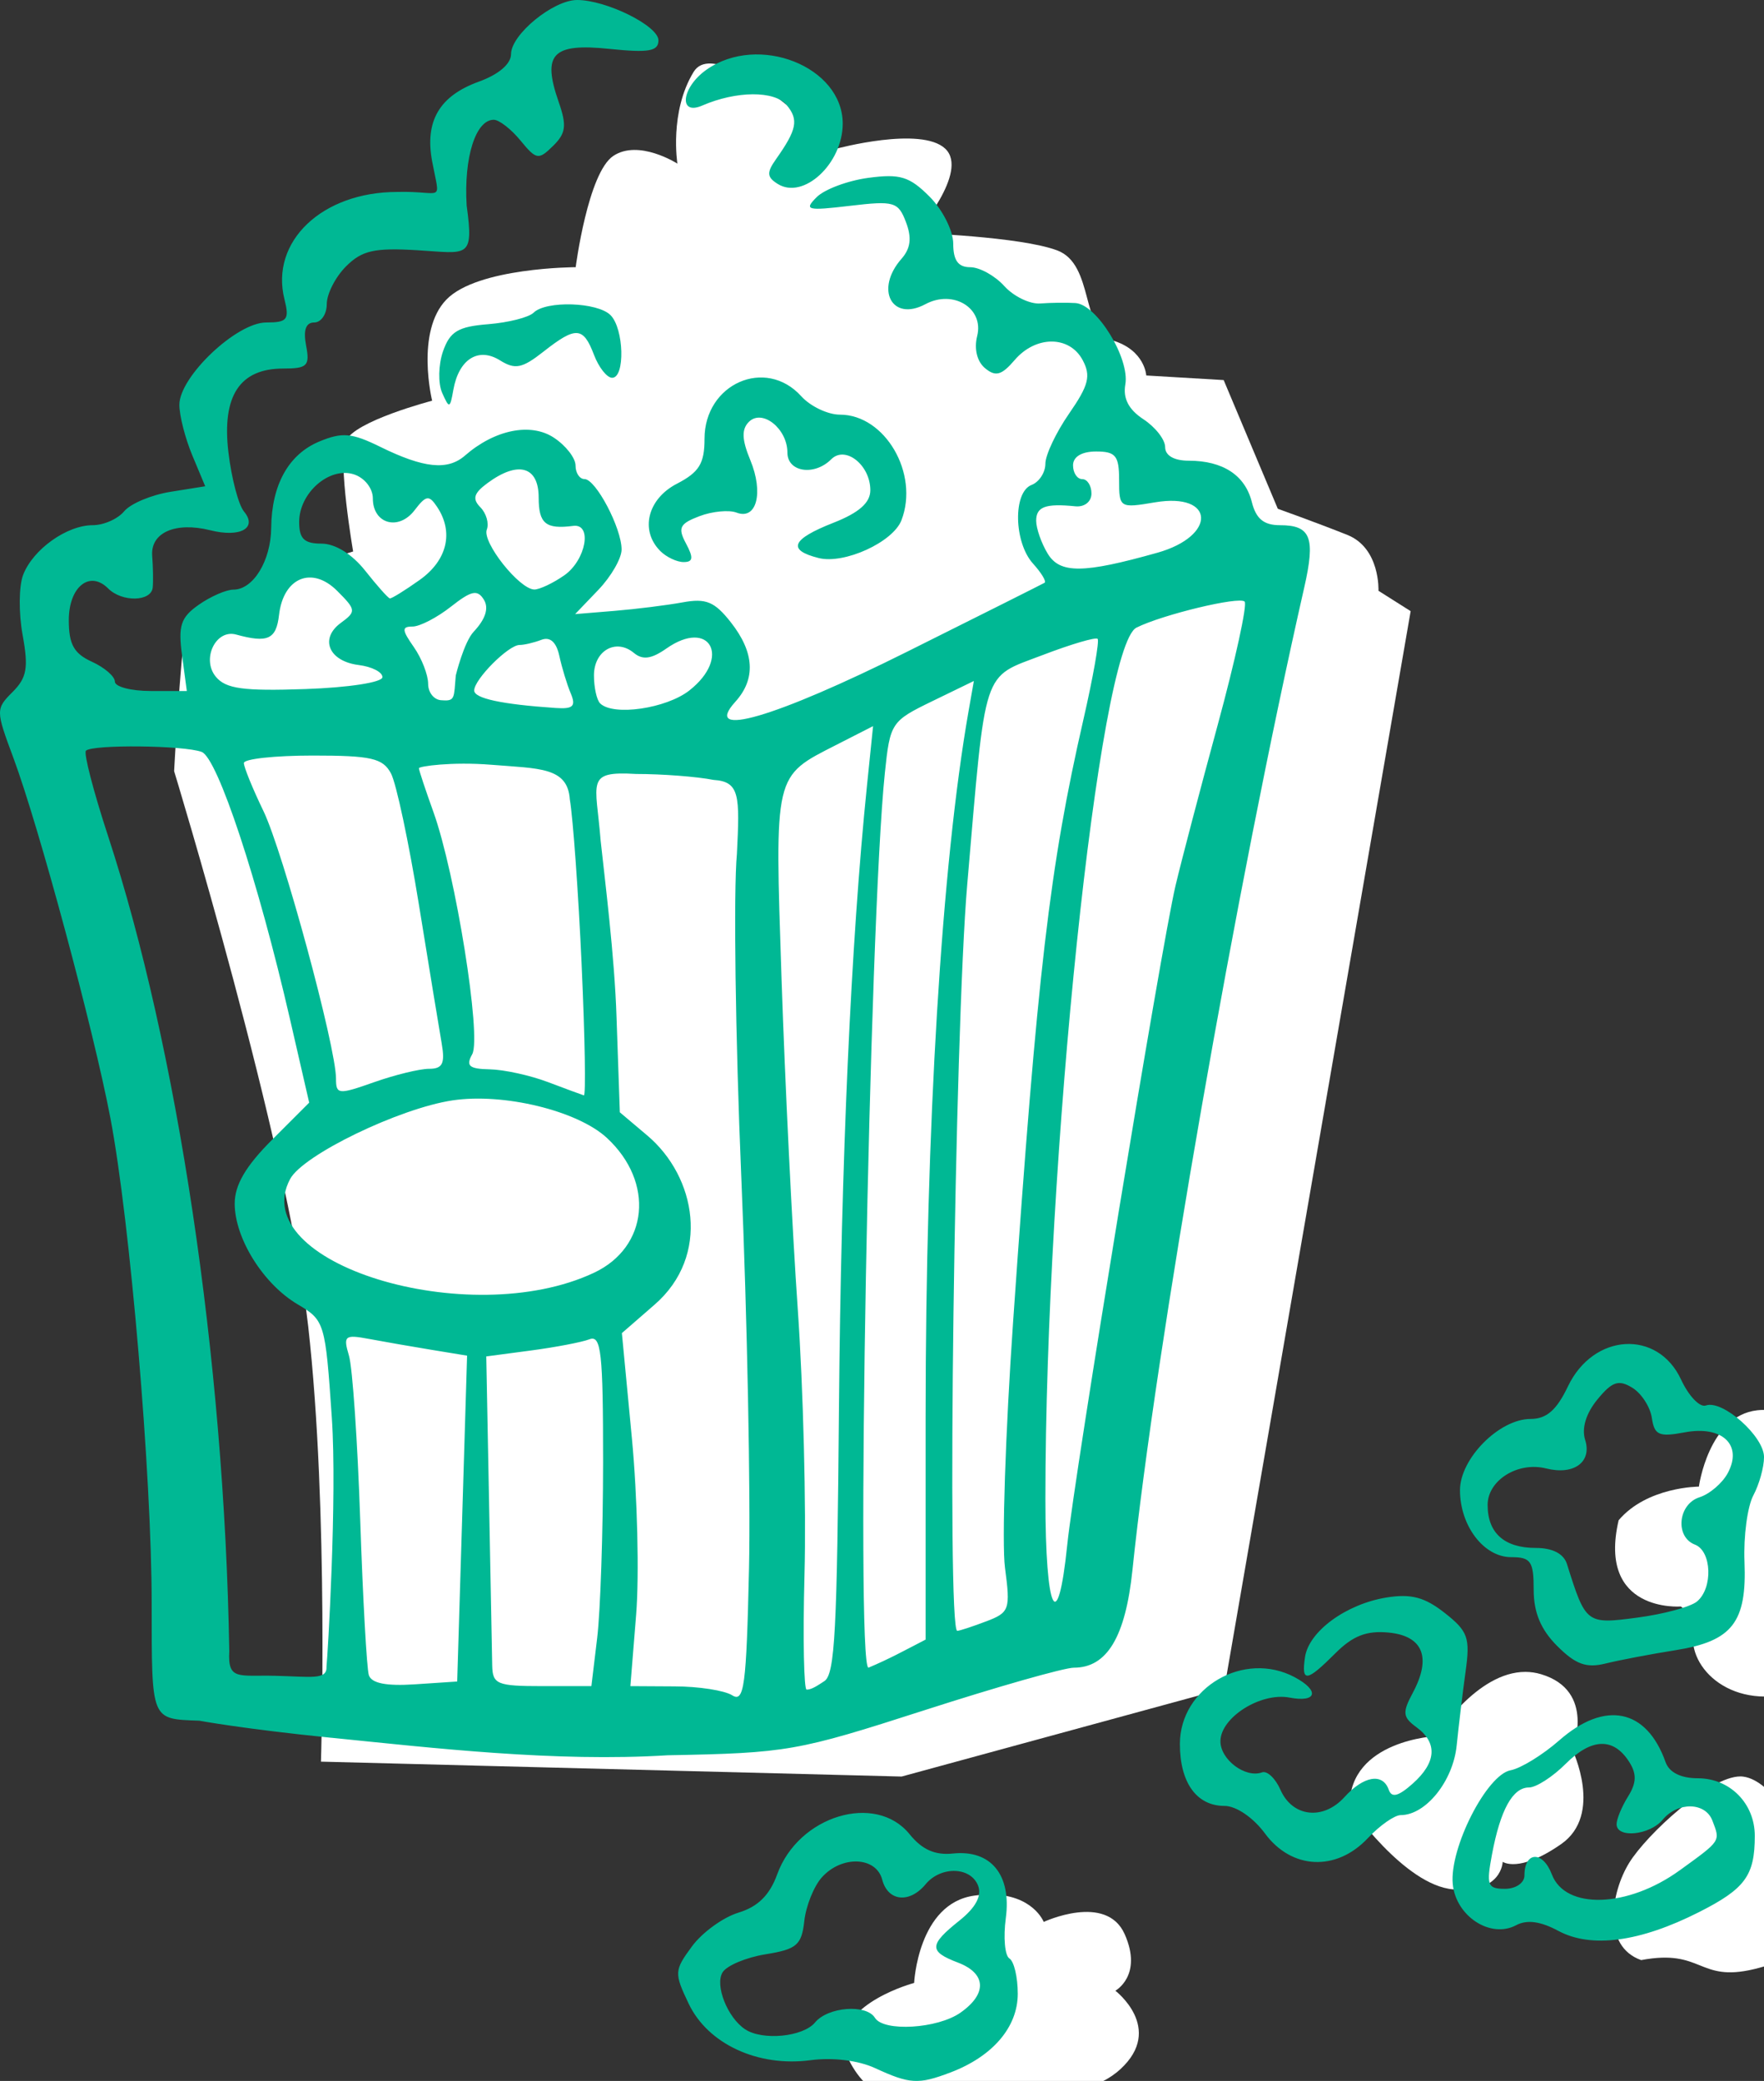 <?xml version="1.0" ?><svg height="210.342mm" viewBox="0 0 178.322 210.342" width="178.322mm" xmlns="http://www.w3.org/2000/svg">
    <rect x="0" y="0" width="178.322" height="210.342" fill="#333333" stroke="none"/>
    <path d="m 33485.154,11824.174 c -2.898,-0.135 -5.233,0.793 -6.695,3.185 -9.357,15.31 -6.197,34.995 -6.197,34.995 0,0 -14.703,-9.406 -24.424,-2.954 -9.721,6.452 -14.373,42.459 -14.373,42.459 0,0 -37.389,0.08 -49.297,12.329 -11.908,12.247 -5.469,38.601 -5.469,38.601 0,0 -29.77,7.765 -32.929,15.42 -3.161,7.655 2.798,42.088 2.798,42.088 0,0 -14.219,4.169 -27.099,9.965 -12.88,5.796 -34.996,8.092 -36.94,19.793 -1.945,11.701 -4.252,54.021 -4.252,54.021 0,0 43.256,141.725 51.155,211.82 7.898,70.097 4.861,166 4.861,166 l 221.514,5.686 123.088,-33.57 71.084,-410.955 -12.274,-7.766 c 0,0 0.729,-16.294 -11.908,-21.324 -12.637,-5.03 -26.488,-9.949 -26.488,-9.949 l -20.657,-49.102 -29.527,-1.75 c 0,0 -0.485,-9.623 -12.758,-13.342 -12.273,-3.718 -7.047,-28.977 -21.142,-34.336 -14.095,-5.358 -53.901,-6.699 -53.901,-6.699 0,0 20.363,-23.374 11.129,-32.123 -9.235,-8.748 -41.557,0 -41.557,0 0,0 -32.093,-31.763 -47.742,-32.492 z m 401.508,513.56 c -0.815,0 -1.658,0.05 -2.527,0.149 -18.551,2.138 -22.205,29.111 -22.205,29.111 0,0 -19.738,0 -30.612,12.83 -8.224,35.363 23.668,32.895 23.668,32.895 0,0 2.557,0.248 4.842,14.722 2.284,14.474 23.323,28.257 50.695,12.907 27.375,-15.35 9.891,-42.266 9.891,-42.266 0,0 10.965,-7.977 14.072,-21.711 3.107,-13.734 -25.677,-18.834 -25.677,-18.834 0,0 -5.564,-19.798 -22.147,-19.803 z m -90.836,99.93 c -18.664,-0.103 -34.049,24.482 -34.049,24.482 0,0 -33.17,1.479 -33.08,26.645 0,0 20.799,30.218 39.477,31.826 18.678,1.608 18.916,-10.525 18.916,-10.525 0,0 6.122,4.523 22.297,-6.744 16.174,-11.267 4.295,-35.94 4.295,-35.94 0,0 9.229,-22.532 -11.971,-28.865 -1.988,-0.594 -3.954,-0.868 -5.885,-0.879 z m 81.908,39.875 c -11.787,0.02 -35.668,22.048 -42.396,32.963 -6.945,11.266 -10.325,31.828 4.57,37.092 23.576,-4.441 21.589,8.57 43.039,3.453 21.451,-5.118 42.218,-19.573 44.778,-33.389 2.558,-13.817 -27.141,-17.846 -27.141,-17.846 0,0 -10.417,-20.725 -21.748,-22.205 -0.354,-0.05 -0.721,-0.07 -1.102,-0.07 z m -286.615,45.027 c -1.733,0.02 -3.602,0.158 -5.615,0.436 -21.475,2.961 -22.936,33.309 -22.936,33.309 0,0 -28.238,7.482 -27.05,24.259 13.342,37.665 54.933,16.032 54.933,16.032 0,0 33.889,8.146 50.795,-7.397 16.905,-15.544 -1.918,-29.934 -1.918,-29.934 0,0 10.589,-5.788 3.553,-21.578 -7.036,-15.79 -30.877,-4.658 -30.877,-4.658 0,0 -4.128,-10.671 -20.885,-10.469 z" fill="#FFFFFF" transform="translate(9.438,-10.076) translate(-8811.11,-3116.909) scale(0.265)"/>
    <path d="m 8890.12,3336.026 c -1.677,-0.775 -4.283,-1.093 -6.519,-0.795 -5.312,0.707 -10.368,-1.638 -12.31,-5.711 -1.477,-3.097 -1.462,-3.36 0.335,-5.798 1.035,-1.405 3.151,-2.938 4.702,-3.408 1.961,-0.594 3.152,-1.773 3.911,-3.87 2.144,-5.928 9.951,-8.295 13.383,-4.056 1.262,1.559 2.57,2.142 4.38,1.952 3.84,-0.403 5.933,2.154 5.346,6.53 -0.261,1.957 -0.098,3.793 0.366,4.079 0.463,0.286 0.843,1.89 0.843,3.563 0,3.378 -2.535,6.341 -6.813,7.962 -3.239,1.227 -4.107,1.176 -7.623,-0.449 z m -6.054,-4.612 c 1.311,-1.579 5.181,-1.877 6.054,-0.466 0.884,1.431 6.323,1.105 8.64,-0.518 2.729,-1.911 2.624,-3.973 -0.259,-5.069 -2.947,-1.121 -2.922,-1.785 0.156,-4.24 1.647,-1.313 2.285,-2.503 1.892,-3.527 -0.739,-1.926 -3.763,-2.011 -5.308,-0.148 -1.633,1.967 -3.811,1.736 -4.387,-0.466 -0.612,-2.339 -4.091,-2.472 -6.101,-0.232 -0.805,0.896 -1.604,2.882 -1.774,4.413 -0.272,2.431 -0.764,2.856 -3.9,3.361 -1.974,0.318 -3.936,1.139 -4.359,1.824 -0.803,1.299 0.484,4.564 2.267,5.755 1.759,1.174 5.866,0.777 7.078,-0.684 z m 75.122,-9.262 c -1.792,-0.965 -3.162,-1.148 -4.25,-0.566 -2.583,1.383 -6.098,-0.901 -6.408,-4.164 -0.345,-3.628 3.433,-11.052 5.852,-11.499 1.024,-0.19 3.239,-1.551 4.922,-3.027 4.626,-4.057 8.825,-3.194 10.74,2.207 0.369,1.041 1.546,1.63 3.257,1.63 3.243,0 5.762,2.544 5.762,5.818 0,4.019 -0.969,5.346 -5.627,7.706 -5.995,3.038 -10.911,3.692 -14.247,1.894 z m 12.284,-6.111 c 4.208,-3.048 4.117,-2.91 3.3,-5.04 -0.715,-1.864 -3.504,-1.906 -5.023,-0.077 -1.306,1.574 -4.657,1.9 -4.657,0.453 0,-0.519 0.521,-1.778 1.157,-2.797 0.857,-1.372 0.891,-2.276 0.132,-3.48 -1.582,-2.511 -3.809,-2.452 -6.433,0.172 -1.316,1.316 -2.987,2.392 -3.714,2.392 -1.645,0 -2.89,2.256 -3.737,6.769 -0.586,3.122 -0.452,3.475 1.314,3.475 1.091,0 1.966,-0.597 1.966,-1.342 0,-2.456 1.853,-2.53 2.773,-0.111 1.364,3.587 7.675,3.384 12.92,-0.415 z m -41.917,-3.72 c -1.201,-1.625 -2.919,-2.794 -4.105,-2.794 -2.812,0 -4.503,-2.351 -4.503,-6.261 0,-5.708 6.496,-9.482 11.61,-6.745 2.548,1.364 2.236,2.586 -0.525,2.058 -2.919,-0.558 -6.987,2.013 -6.987,4.417 0,1.86 2.529,3.751 4.202,3.142 0.518,-0.19 1.356,0.601 1.863,1.756 1.213,2.764 4.32,3.121 6.472,0.743 1.947,-2.152 3.875,-2.47 4.48,-0.74 0.293,0.837 0.968,0.666 2.406,-0.61 2.415,-2.143 2.552,-4.135 0.394,-5.713 -1.393,-1.018 -1.442,-1.476 -0.374,-3.473 1.915,-3.578 1.043,-5.758 -2.438,-6.095 -2.229,-0.216 -3.619,0.325 -5.39,2.096 -2.907,2.908 -3.45,2.975 -3.065,0.384 0.387,-2.605 4.155,-5.361 8.236,-6.023 2.477,-0.402 3.859,-0.037 5.884,1.556 2.354,1.851 2.587,2.503 2.115,5.905 -0.292,2.103 -0.698,5.476 -0.903,7.495 -0.366,3.608 -3.126,7.039 -5.662,7.039 -0.622,0 -2.116,1.048 -3.319,2.329 -3.182,3.386 -7.694,3.184 -10.392,-0.466 z m -94.383,-9.679 c -8.883,-0.896 -13.356,-1.728 -13.356,-1.728 -4.918,-0.186 -4.805,0.081 -4.81,-11.822 0,-13.006 -2.187,-38.66 -4.174,-49.093 -1.717,-9.011 -7.239,-29.513 -9.811,-36.422 -1.784,-4.791 -1.785,-4.938 -0.076,-6.646 1.444,-1.444 1.62,-2.445 1.014,-5.76 -0.404,-2.207 -0.383,-4.936 0.048,-6.065 0.981,-2.58 4.416,-5.035 7.045,-5.035 1.104,0 2.532,-0.632 3.173,-1.405 0.641,-0.773 2.747,-1.658 4.679,-1.967 l 3.513,-0.562 -1.306,-3.125 c -0.718,-1.719 -1.306,-4.019 -1.306,-5.111 0,-2.84 5.778,-8.319 8.773,-8.319 2.142,0 2.367,-0.286 1.85,-2.346 -1.464,-5.835 3.802,-10.848 11.395,-10.848 4.721,-0.129 4.356,1.286 3.536,-3.084 -0.764,-4.07 0.729,-6.622 4.715,-8.064 2.011,-0.727 3.259,-1.794 3.259,-2.787 0,-1.974 4.265,-5.468 6.675,-5.468 2.955,0 8.226,2.612 8.226,4.076 0,1.108 -0.974,1.277 -4.979,0.864 -5.742,-0.593 -6.797,0.514 -5.108,5.359 0.835,2.396 0.737,3.17 -0.565,4.45 -1.472,1.446 -1.69,1.41 -3.295,-0.546 -0.945,-1.153 -2.161,-2.096 -2.701,-2.096 -1.83,0 -3.034,3.812 -2.739,8.668 0.747,5.45 0.089,4.824 -4.976,4.519 -4.366,-0.264 -5.605,0.026 -7.218,1.63 -1.071,1.071 -1.947,2.785 -1.947,3.809 0,1.024 -0.571,1.863 -1.268,1.863 -0.85,0 -1.121,0.767 -0.823,2.329 0.394,2.059 0.127,2.328 -2.313,2.328 -4.402,0 -6.213,2.769 -5.539,8.466 0.311,2.623 1.019,5.317 1.574,5.985 1.391,1.676 -0.373,2.658 -3.405,1.897 -3.522,-0.884 -6.061,0.235 -5.874,2.592 0.087,1.108 0.114,2.539 0.055,3.179 -0.129,1.453 -3.096,1.524 -4.511,0.108 -1.864,-1.864 -3.974,-0.161 -3.974,3.205 0,2.445 0.515,3.374 2.328,4.2 1.281,0.584 2.329,1.489 2.329,2.012 0,0.523 1.637,0.951 3.637,0.951 h 3.637 l -0.483,-3.599 c -0.405,-3.02 -0.132,-3.843 1.693,-5.122 1.196,-0.838 2.769,-1.524 3.495,-1.524 2.007,0 3.791,-2.913 3.824,-6.243 0.042,-4.363 1.764,-7.448 4.874,-8.736 2.31,-0.957 3.278,-0.87 6.166,0.55 4.383,2.156 6.798,2.404 8.55,0.876 3.002,-2.617 6.63,-3.352 8.972,-1.818 1.212,0.794 2.203,2.062 2.203,2.819 0,0.757 0.408,1.375 0.907,1.375 1.141,0 3.749,4.953 3.749,7.121 0,0.894 -1.057,2.729 -2.349,4.077 l -2.349,2.452 3.979,-0.328 c 2.188,-0.18 5.28,-0.566 6.871,-0.857 2.381,-0.436 3.244,-0.082 4.889,2.01 2.394,3.043 2.546,5.727 0.457,8.036 -3.412,3.771 3.984,1.618 17.345,-5.049 7.443,-3.714 13.705,-6.854 13.915,-6.979 0.211,-0.124 -0.314,-0.996 -1.164,-1.936 -1.944,-2.148 -2.04,-7.227 -0.15,-7.953 0.768,-0.295 1.397,-1.26 1.397,-2.145 0,-0.885 1.081,-3.169 2.402,-5.075 1.979,-2.857 2.219,-3.807 1.364,-5.405 -1.332,-2.49 -4.741,-2.492 -6.871,0 -1.32,1.542 -1.927,1.709 -2.992,0.825 -0.811,-0.673 -1.125,-1.952 -0.798,-3.254 0.705,-2.811 -2.412,-4.729 -5.232,-3.219 -3.394,1.816 -5.135,-1.5 -2.412,-4.594 0.917,-1.043 1.048,-2.117 0.448,-3.694 -0.784,-2.062 -1.195,-2.182 -5.661,-1.653 -4.353,0.516 -4.677,0.431 -3.371,-0.875 0.795,-0.795 3.148,-1.674 5.228,-1.953 3.201,-0.429 4.151,-0.14 6.182,1.892 1.321,1.321 2.399,3.464 2.399,4.77 0,1.683 0.498,2.371 1.718,2.371 0.945,0 2.494,0.857 3.443,1.905 0.948,1.048 2.585,1.84 3.637,1.76 1.052,-0.079 2.652,-0.1 3.556,-0.042 2.163,0.135 5.507,5.595 5.042,8.232 -0.248,1.412 0.336,2.535 1.83,3.514 1.207,0.791 2.195,2.057 2.195,2.814 0,0.856 0.903,1.375 2.39,1.375 3.445,0 5.692,1.47 6.369,4.166 0.428,1.706 1.21,2.353 2.846,2.353 3.126,0 3.608,1.243 2.451,6.322 -6.808,29.892 -15.053,77.046 -17.359,99.273 -0.703,6.772 -2.569,9.89 -5.921,9.89 -0.976,0 -7.786,1.938 -15.134,4.307 -12.853,4.143 -13.838,4.316 -25.934,4.545 -11.361,0.706 -23.713,-0.736 -33.993,-1.771 z m 41.437,-56.658 c -0.598,-14.204 -0.797,-28.916 -0.443,-32.694 0.288,-5.86 0.311,-7.303 -2.364,-7.471 -1.654,-0.331 -5.181,-0.601 -7.838,-0.601 -5.159,-0.307 -4.04,0.767 -3.572,6.752 0.403,3.756 1.415,11.741 1.605,17.838 l 0.334,9.609 2.776,2.344 c 4.933,4.166 6.418,12.158 0.742,17.095 l -3.311,2.88 1.012,10.624 c 0.556,5.843 0.75,13.872 0.429,17.842 l -0.582,7.218 4.446,0.026 c 2.445,0 5.074,0.412 5.843,0.899 1.214,0.768 1.437,-0.912 1.704,-12.82 0.169,-7.537 -0.182,-25.326 -0.78,-39.529 z m 8.39,50.935 c 1.087,-0.688 1.292,-5.175 1.483,-27.593 0.211,-24.9 1.211,-47.101 2.831,-62.917 l 0.618,-6.027 -3.693,1.884 c -6.368,3.248 -6.254,2.763 -5.558,23.709 0.344,10.353 1.081,25.358 1.638,33.345 0.557,7.986 0.864,20.036 0.682,26.776 -0.182,6.74 -0.048,11.684 0.209,11.676 0.256,0 0.585,-0.075 1.309,-0.542 z m -50.323,-1.458 c 0.115,-1.014 1.09,-17.105 0.54,-25.181 -0.655,-9.613 -0.723,-9.838 -3.454,-11.451 -3.475,-2.053 -6.361,-6.668 -6.365,-10.181 0,-1.882 1.109,-3.784 3.764,-6.438 l 3.767,-3.767 -1.946,-8.463 c -3.218,-13.991 -7.31,-26.371 -8.92,-26.989 -1.742,-0.669 -11.06,-0.767 -11.703,-0.124 -0.243,0.243 0.761,4.121 2.234,8.615 6.973,21.282 11.759,52.731 12.257,82.405 -0.167,2.993 0.934,2.397 4.648,2.488 3.598,0.088 5.241,0.45 5.181,-0.913 z m 13.714,-14.976 0.5,-16.469 -3.6,-0.591 c -1.98,-0.325 -4.813,-0.819 -6.296,-1.097 -2.478,-0.466 -2.644,-0.329 -2.045,1.692 0.359,1.21 0.87,8.695 1.138,16.635 0.267,7.94 0.659,14.983 0.871,15.651 0.261,0.826 1.757,1.124 4.659,0.931 l 4.273,-0.284 z m 13.653,12.045 c 0.323,-2.689 0.591,-10.697 0.595,-17.795 0,-11.044 -0.193,-12.829 -1.378,-12.374 -0.762,0.292 -3.421,0.802 -5.909,1.132 l -4.523,0.6 0.28,14.568 c 0.153,8.012 0.298,15.511 0.321,16.663 0.037,1.907 0.489,2.095 5.034,2.095 h 4.992 z m 33.2,0.185 v -22.561 c 0,-29.255 1.619,-55.758 4.337,-71.265 l 0.538,-3.069 -4.228,2.054 c -4.127,2.005 -4.242,2.18 -4.77,7.26 -1.59,15.293 -2.966,90.414 -1.656,90.421 2.093,-0.88 3.579,-1.703 5.779,-2.84 z m 6.11,-1.836 c 2.372,-0.902 2.474,-1.192 1.912,-5.431 -0.327,-2.463 0.045,-13.664 0.824,-24.892 2.457,-35.375 3.691,-45.946 7.102,-60.827 0.986,-4.299 1.633,-7.975 1.439,-8.169 -0.193,-0.193 -2.696,0.544 -5.561,1.64 -6.175,2.363 -5.705,0.932 -7.62,23.193 -1.278,14.855 -2.087,75.438 -1.008,75.438 0.222,0 1.533,-0.429 2.911,-0.953 z m 8.211,-7.774 c 0.726,-7.087 9.495,-60.459 10.942,-66.599 0.557,-2.366 2.476,-9.677 4.263,-16.244 1.786,-6.568 3.011,-12.179 2.721,-12.469 -0.55,-0.549 -8.314,1.32 -10.934,2.633 -3.791,1.9 -9.205,53.693 -9.205,88.066 0,11.488 1.243,14.079 2.213,4.613 z m -47.854,-27.464 c 5.512,-2.587 6.146,-9.157 1.316,-13.633 -2.97,-2.752 -10.447,-4.571 -15.61,-3.796 -5.39,0.808 -15.113,5.516 -16.414,7.947 -4.534,8.471 18.023,15.436 30.709,9.482 z m -16.665,-20.62 c 1.366,0 1.63,-0.53 1.278,-2.561 -0.245,-1.409 -1.281,-7.72 -2.302,-14.026 -1.022,-6.306 -2.292,-12.278 -2.825,-13.272 -0.824,-1.54 -1.992,-1.806 -7.919,-1.806 -3.824,0 -6.952,0.34 -6.952,0.756 0,0.416 0.888,2.594 1.973,4.84 1.985,4.108 7.341,23.85 7.341,27.058 0,1.616 0.238,1.638 3.842,0.366 2.114,-0.746 4.618,-1.356 5.565,-1.356 z m 15.427,-10.477 c -0.331,-7.299 -0.87,-14.843 -1.198,-16.764 -0.222,-3.263 -3.087,-3.1 -7.925,-3.492 -4.018,-0.325 -7.329,0.156 -7.329,0.348 0,0.193 0.66,2.183 1.466,4.424 2.233,6.204 4.886,22.767 3.922,24.488 -0.663,1.185 -0.314,1.484 1.783,1.526 1.434,0.029 4.074,0.608 5.867,1.286 1.793,0.678 3.43,1.283 3.637,1.345 0.209,0.061 0.108,-5.861 -0.224,-13.16 z m -1.105,-27.475 c -0.377,-0.896 -0.894,-2.597 -1.15,-3.779 -0.304,-1.406 -0.933,-1.97 -1.819,-1.63 -0.745,0.286 -1.739,0.519 -2.209,0.519 -1.119,0 -4.58,3.475 -4.58,4.598 0,0.805 2.774,1.401 8.249,1.772 1.754,0.119 2.058,-0.179 1.51,-1.481 z m 12.002,-0.3 c 4.247,-3.341 2.064,-7.31 -2.329,-4.233 -1.52,1.065 -2.4,1.184 -3.291,0.445 -1.804,-1.497 -4.034,-0.24 -4.034,2.275 0,1.211 0.279,2.482 0.621,2.823 1.313,1.313 6.689,0.534 9.033,-1.309 z m -23.624,-1.502 c 0,0 0.819,-3.373 1.82,-4.438 1.192,-1.269 1.545,-2.382 1.023,-3.227 -0.651,-1.054 -1.262,-0.923 -3.342,0.713 -1.4,1.101 -3.141,2.002 -3.87,2.002 -1.107,0 -1.086,0.34 0.127,2.07 0.797,1.139 1.45,2.815 1.45,3.725 0,0.91 0.628,1.656 1.397,1.656 1.351,0.111 1.201,-0.254 1.396,-2.501 z m -7.416,0.172 c 0.026,-0.512 -1.062,-1.066 -2.389,-1.232 -3.024,-0.376 -3.996,-2.662 -1.812,-4.26 1.569,-1.147 1.549,-1.317 -0.37,-3.236 -2.55,-2.55 -5.444,-1.349 -5.879,2.44 -0.284,2.463 -1.142,2.854 -4.34,1.974 -2.059,-0.566 -3.523,2.489 -2.045,4.269 1.008,1.215 2.769,1.457 9.032,1.242 4.367,-0.15 7.79,-0.676 7.803,-1.198 z m 3.78,-9.842 c 2.782,-1.981 3.454,-4.829 1.742,-7.387 -0.812,-1.213 -1.11,-1.167 -2.269,0.349 -1.616,2.115 -4.218,1.381 -4.218,-1.189 0,-1.032 -0.841,-2.096 -1.929,-2.441 -2.474,-0.785 -5.521,1.876 -5.521,4.822 0,1.69 0.51,2.184 2.257,2.184 1.388,0 3.092,1.057 4.424,2.742 1.191,1.508 2.311,2.766 2.488,2.794 0.177,0.029 1.539,-0.815 3.027,-1.874 z m 14.605,-0.455 c 2.196,-1.538 2.869,-5.255 0.905,-5 -2.776,0.36 -3.493,-0.227 -3.493,-2.864 0,-3.161 -2.078,-3.747 -5.177,-1.46 -1.385,1.022 -1.553,1.593 -0.717,2.442 0.6,0.609 0.893,1.625 0.65,2.257 -0.487,1.271 3.287,6.03 4.803,6.057 0.526,0 1.888,-0.636 3.027,-1.433 z m 59.953,-2.285 c 6.036,-1.7 5.832,-6.121 -0.235,-5.096 -3.567,0.603 -3.63,0.564 -3.63,-2.263 0,-2.447 -0.347,-2.876 -2.328,-2.876 -1.449,0 -2.329,0.528 -2.329,1.397 0,0.768 0.419,1.397 0.931,1.397 0.512,0 0.931,0.655 0.931,1.456 0,0.828 -0.702,1.384 -1.63,1.29 -3.014,-0.306 -3.958,0.042 -3.958,1.458 0,0.775 0.524,2.272 1.164,3.326 1.239,2.04 3.593,2.021 11.083,-0.09 z m 40.429,110.514 c -1.661,-1.661 -2.384,-3.385 -2.384,-5.686 0,-2.881 -0.29,-3.302 -2.275,-3.302 -2.761,0 -5.175,-3.158 -5.175,-6.771 0,-3.194 3.97,-7.199 7.136,-7.199 1.61,0 2.632,-0.891 3.776,-3.289 2.574,-5.397 9.075,-5.786 11.441,-0.684 0.768,1.657 1.894,2.833 2.502,2.613 1.683,-0.609 5.88,3.113 5.88,5.213 0,1.021 -0.487,2.766 -1.082,3.878 -0.595,1.112 -0.997,4.124 -0.893,6.693 0.248,6.138 -1.232,8.039 -6.97,8.95 -2.508,0.398 -5.687,1.004 -7.066,1.345 -1.952,0.484 -3.032,0.095 -4.889,-1.763 z m 14.124,-4.505 c 1.632,-1.355 1.496,-5.097 -0.209,-5.751 -2.035,-0.781 -1.712,-4.094 0.467,-4.786 1.025,-0.326 2.311,-1.428 2.859,-2.451 1.524,-2.848 -0.57,-4.822 -4.361,-4.11 -2.601,0.488 -3.06,0.285 -3.32,-1.464 -0.166,-1.116 -1.061,-2.492 -1.99,-3.056 -1.374,-0.835 -2.029,-0.612 -3.514,1.199 -1.148,1.399 -1.608,2.912 -1.239,4.074 0.713,2.246 -1.132,3.601 -3.942,2.896 -2.858,-0.717 -5.915,1.19 -5.915,3.69 0,2.839 1.688,4.345 4.872,4.345 1.695,0 2.82,0.582 3.149,1.63 1.902,6.051 1.96,6.096 7.122,5.411 2.659,-0.353 5.368,-1.085 6.021,-1.627 z m -104.799,-106.184 c -2.077,-2.077 -1.29,-5.265 1.676,-6.799 2.253,-1.165 2.794,-2.043 2.794,-4.536 0,-5.577 6.171,-8.298 9.779,-4.311 0.927,1.025 2.688,1.863 3.912,1.863 4.558,0 8.029,5.954 6.22,10.668 -0.851,2.219 -5.785,4.474 -8.37,3.825 -3.211,-0.806 -2.753,-1.897 1.497,-3.567 2.58,-1.013 3.725,-2.024 3.725,-3.287 0,-2.549 -2.529,-4.553 -3.951,-3.13 -1.712,1.712 -4.431,1.3 -4.431,-0.67 0,-2.425 -2.55,-4.456 -3.899,-3.107 -0.747,0.748 -0.708,1.795 0.145,3.856 1.369,3.305 0.643,6.091 -1.384,5.314 -0.768,-0.295 -2.458,-0.132 -3.755,0.36 -2.007,0.763 -2.209,1.175 -1.356,2.768 0.771,1.44 0.715,1.871 -0.243,1.871 -0.684,0 -1.746,-0.503 -2.361,-1.117 z m -22.05,-15.988 c -0.424,-0.956 -0.385,-2.842 0.084,-4.191 0.703,-2.01 1.525,-2.505 4.565,-2.747 2.04,-0.164 4.106,-0.686 4.593,-1.164 1.263,-1.24 6.453,-1.075 7.777,0.248 1.363,1.363 1.491,6.333 0.164,6.333 -0.525,0 -1.353,-1.048 -1.839,-2.329 -1.083,-2.848 -1.824,-2.893 -5.108,-0.311 -2.15,1.691 -2.86,1.833 -4.389,0.878 -2.195,-1.371 -4.17,-0.119 -4.719,2.993 -0.333,1.887 -0.411,1.907 -1.129,0.289 z m 33.927,-21.114 c -1.105,-0.689 -1.139,-1.146 -0.182,-2.5 2.116,-2.996 2.313,-3.99 1.081,-5.474 -1.223,-1.473 -5.079,-1.45 -8.538,0.05 -2.443,1.06 -2.089,-1.859 0.44,-3.63 5.261,-3.684 13.763,-0.312 13.763,5.458 0,4.038 -3.963,7.718 -6.564,6.096 z" fill="#00B894" transform="translate(9.438,-10.076) translate(-8811.11,-3116.909)"/>
</svg>